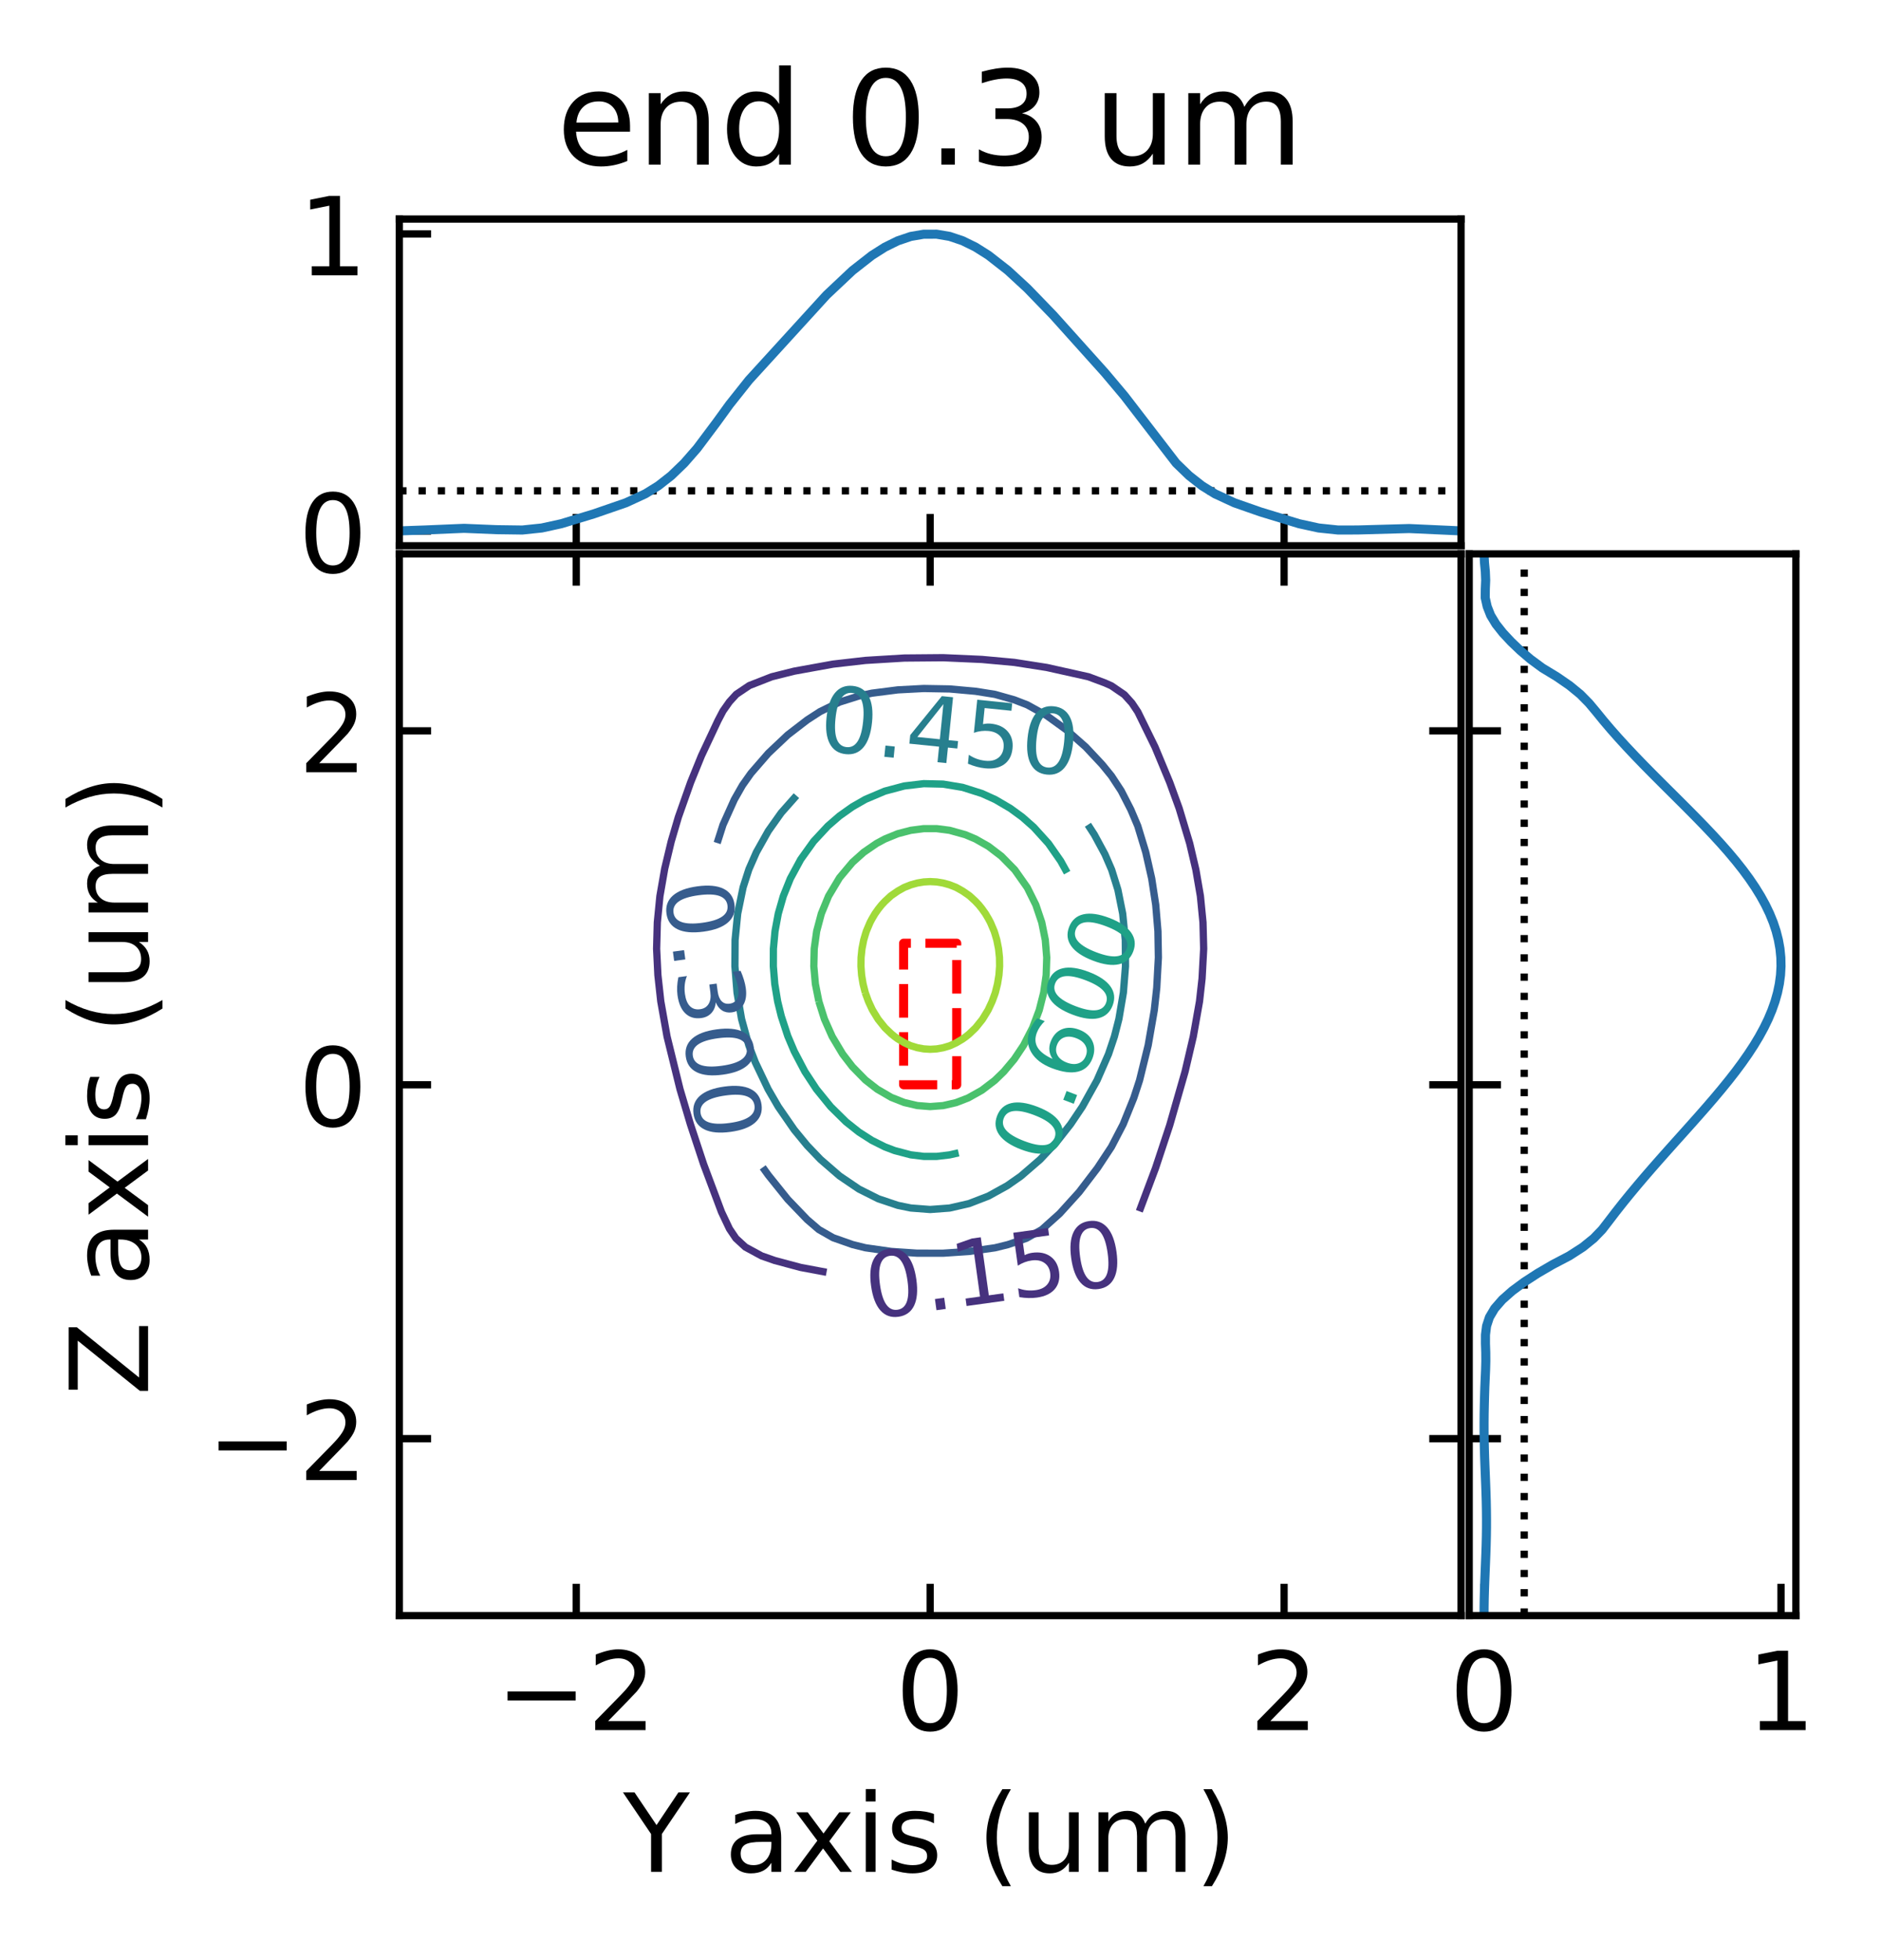 <?xml version="1.0" encoding="utf-8" standalone="no"?>
<!DOCTYPE svg PUBLIC "-//W3C//DTD SVG 1.1//EN"
  "http://www.w3.org/Graphics/SVG/1.1/DTD/svg11.dtd">
<!-- Created with matplotlib (https://matplotlib.org/) -->
<svg height="215.969pt" version="1.1" viewBox="0 0 207.286 215.969" width="207.286pt" xmlns="http://www.w3.org/2000/svg" xmlns:xlink="http://www.w3.org/1999/xlink">
 <defs>
  <style type="text/css">
*{stroke-linecap:butt;stroke-linejoin:round;white-space:pre;}
  </style>
 </defs>
 <g id="figure_1">
  <g id="patch_1">
   <path d="M 0 215.969 
L 207.286 215.969 
L 207.286 0 
L 0 0 
z
" style="fill:none;"/>
  </g>
  <g id="axes_1">
   <g id="patch_2">
    <path d="M 44.004 178.042 
L 161.004 178.042 
L 161.004 61.042 
L 44.004 61.042 
z
" style="fill:none;"/>
   </g>
   <g id="patch_3">
    <path clip-path="url(#p2bcbeac10b)" d="M 99.579 119.542 
L 105.429 119.542 
L 105.429 103.942 
L 99.579 103.942 
z
" style="fill:none;stroke:#ff0000;stroke-dasharray:3.7,1.6;stroke-dashoffset:0;stroke-linejoin:miter;"/>
   </g>
   <g id="matplotlib.axis_1">
    <g id="xtick_1">
     <g id="line2d_1">
      <defs>
       <path d="M 0 0 
L 0 -3.5 
" id="m330c00db9c" style="stroke:#000000;stroke-width:0.8;"/>
      </defs>
      <g>
       <use style="stroke:#000000;stroke-width:0.8;" x="63.504" xlink:href="#m330c00db9c" y="178.042"/>
      </g>
     </g>
     <g id="line2d_2">
      <defs>
       <path d="M 0 0 
L 0 3.5 
" id="mf5d19ae4f5" style="stroke:#000000;stroke-width:0.8;"/>
      </defs>
      <g>
       <use style="stroke:#000000;stroke-width:0.8;" x="63.504" xlink:href="#mf5d19ae4f5" y="61.042"/>
      </g>
     </g>
     <g id="text_1">
      <!-- −2 -->
      <defs>
       <path d="M 10.594 35.5 
L 73.188 35.5 
L 73.188 27.203 
L 10.594 27.203 
z
" id="DejaVuSans-8722"/>
       <path d="M 19.188 8.297 
L 53.609 8.297 
L 53.609 0 
L 7.328 0 
L 7.328 8.297 
Q 12.938 14.109 22.625 23.891 
Q 32.328 33.688 34.812 36.531 
Q 39.547 41.844 41.422 45.531 
Q 43.312 49.219 43.312 52.781 
Q 43.312 58.594 39.234 62.25 
Q 35.156 65.922 28.609 65.922 
Q 23.969 65.922 18.812 64.312 
Q 13.672 62.703 7.812 59.422 
L 7.812 69.391 
Q 13.766 71.781 18.938 73 
Q 24.125 74.219 28.422 74.219 
Q 39.75 74.219 46.484 68.547 
Q 53.219 62.891 53.219 53.422 
Q 53.219 48.922 51.531 44.891 
Q 49.859 40.875 45.406 35.406 
Q 44.188 33.984 37.641 27.219 
Q 31.109 20.453 19.188 8.297 
z
" id="DejaVuSans-50"/>
      </defs>
      <g transform="translate(54.659 190.66)scale(0.12 -0.12)">
       <use xlink:href="#DejaVuSans-8722"/>
       <use x="83.789" xlink:href="#DejaVuSans-50"/>
      </g>
     </g>
    </g>
    <g id="xtick_2">
     <g id="line2d_3">
      <g>
       <use style="stroke:#000000;stroke-width:0.8;" x="102.504" xlink:href="#m330c00db9c" y="178.042"/>
      </g>
     </g>
     <g id="line2d_4">
      <g>
       <use style="stroke:#000000;stroke-width:0.8;" x="102.504" xlink:href="#mf5d19ae4f5" y="61.042"/>
      </g>
     </g>
     <g id="text_2">
      <!-- 0 -->
      <defs>
       <path d="M 31.781 66.406 
Q 24.172 66.406 20.328 58.906 
Q 16.5 51.422 16.5 36.375 
Q 16.5 21.391 20.328 13.891 
Q 24.172 6.391 31.781 6.391 
Q 39.453 6.391 43.281 13.891 
Q 47.125 21.391 47.125 36.375 
Q 47.125 51.422 43.281 58.906 
Q 39.453 66.406 31.781 66.406 
z
M 31.781 74.219 
Q 44.047 74.219 50.516 64.516 
Q 56.984 54.828 56.984 36.375 
Q 56.984 17.969 50.516 8.266 
Q 44.047 -1.422 31.781 -1.422 
Q 19.531 -1.422 13.062 8.266 
Q 6.594 17.969 6.594 36.375 
Q 6.594 54.828 13.062 64.516 
Q 19.531 74.219 31.781 74.219 
z
" id="DejaVuSans-48"/>
      </defs>
      <g transform="translate(98.687 190.66)scale(0.12 -0.12)">
       <use xlink:href="#DejaVuSans-48"/>
      </g>
     </g>
    </g>
    <g id="xtick_3">
     <g id="line2d_5">
      <g>
       <use style="stroke:#000000;stroke-width:0.8;" x="141.504" xlink:href="#m330c00db9c" y="178.042"/>
      </g>
     </g>
     <g id="line2d_6">
      <g>
       <use style="stroke:#000000;stroke-width:0.8;" x="141.504" xlink:href="#mf5d19ae4f5" y="61.042"/>
      </g>
     </g>
     <g id="text_3">
      <!-- 2 -->
      <g transform="translate(137.687 190.66)scale(0.12 -0.12)">
       <use xlink:href="#DejaVuSans-50"/>
      </g>
     </g>
    </g>
    <g id="text_4">
     <!-- Y axis (um) -->
     <defs>
      <path d="M -0.203 72.906 
L 10.406 72.906 
L 30.609 42.922 
L 50.688 72.906 
L 61.281 72.906 
L 35.5 34.719 
L 35.5 0 
L 25.594 0 
L 25.594 34.719 
z
" id="DejaVuSans-89"/>
      <path id="DejaVuSans-32"/>
      <path d="M 34.281 27.484 
Q 23.391 27.484 19.188 25 
Q 14.984 22.516 14.984 16.5 
Q 14.984 11.719 18.141 8.906 
Q 21.297 6.109 26.703 6.109 
Q 34.188 6.109 38.703 11.406 
Q 43.219 16.703 43.219 25.484 
L 43.219 27.484 
z
M 52.203 31.203 
L 52.203 0 
L 43.219 0 
L 43.219 8.297 
Q 40.141 3.328 35.547 0.953 
Q 30.953 -1.422 24.312 -1.422 
Q 15.922 -1.422 10.953 3.297 
Q 6 8.016 6 15.922 
Q 6 25.141 12.172 29.828 
Q 18.359 34.516 30.609 34.516 
L 43.219 34.516 
L 43.219 35.406 
Q 43.219 41.609 39.141 45 
Q 35.062 48.391 27.688 48.391 
Q 23 48.391 18.547 47.266 
Q 14.109 46.141 10.016 43.891 
L 10.016 52.203 
Q 14.938 54.109 19.578 55.047 
Q 24.219 56 28.609 56 
Q 40.484 56 46.344 49.844 
Q 52.203 43.703 52.203 31.203 
z
" id="DejaVuSans-97"/>
      <path d="M 54.891 54.688 
L 35.109 28.078 
L 55.906 0 
L 45.312 0 
L 29.391 21.484 
L 13.484 0 
L 2.875 0 
L 24.125 28.609 
L 4.688 54.688 
L 15.281 54.688 
L 29.781 35.203 
L 44.281 54.688 
z
" id="DejaVuSans-120"/>
      <path d="M 9.422 54.688 
L 18.406 54.688 
L 18.406 0 
L 9.422 0 
z
M 9.422 75.984 
L 18.406 75.984 
L 18.406 64.594 
L 9.422 64.594 
z
" id="DejaVuSans-105"/>
      <path d="M 44.281 53.078 
L 44.281 44.578 
Q 40.484 46.531 36.375 47.5 
Q 32.281 48.484 27.875 48.484 
Q 21.188 48.484 17.844 46.438 
Q 14.5 44.391 14.5 40.281 
Q 14.5 37.156 16.891 35.375 
Q 19.281 33.594 26.516 31.984 
L 29.594 31.297 
Q 39.156 29.25 43.188 25.516 
Q 47.219 21.781 47.219 15.094 
Q 47.219 7.469 41.188 3.016 
Q 35.156 -1.422 24.609 -1.422 
Q 20.219 -1.422 15.453 -0.562 
Q 10.688 0.297 5.422 2 
L 5.422 11.281 
Q 10.406 8.688 15.234 7.391 
Q 20.062 6.109 24.812 6.109 
Q 31.156 6.109 34.562 8.281 
Q 37.984 10.453 37.984 14.406 
Q 37.984 18.062 35.516 20.016 
Q 33.062 21.969 24.703 23.781 
L 21.578 24.516 
Q 13.234 26.266 9.516 29.906 
Q 5.812 33.547 5.812 39.891 
Q 5.812 47.609 11.281 51.797 
Q 16.75 56 26.812 56 
Q 31.781 56 36.172 55.266 
Q 40.578 54.547 44.281 53.078 
z
" id="DejaVuSans-115"/>
      <path d="M 31 75.875 
Q 24.469 64.656 21.281 53.656 
Q 18.109 42.672 18.109 31.391 
Q 18.109 20.125 21.312 9.062 
Q 24.516 -2 31 -13.188 
L 23.188 -13.188 
Q 15.875 -1.703 12.234 9.375 
Q 8.594 20.453 8.594 31.391 
Q 8.594 42.281 12.203 53.312 
Q 15.828 64.359 23.188 75.875 
z
" id="DejaVuSans-40"/>
      <path d="M 8.5 21.578 
L 8.5 54.688 
L 17.484 54.688 
L 17.484 21.922 
Q 17.484 14.156 20.5 10.266 
Q 23.531 6.391 29.594 6.391 
Q 36.859 6.391 41.078 11.031 
Q 45.312 15.672 45.312 23.688 
L 45.312 54.688 
L 54.297 54.688 
L 54.297 0 
L 45.312 0 
L 45.312 8.406 
Q 42.047 3.422 37.719 1 
Q 33.406 -1.422 27.688 -1.422 
Q 18.266 -1.422 13.375 4.438 
Q 8.5 10.297 8.5 21.578 
z
M 31.109 56 
z
" id="DejaVuSans-117"/>
      <path d="M 52 44.188 
Q 55.375 50.25 60.062 53.125 
Q 64.75 56 71.094 56 
Q 79.641 56 84.281 50.016 
Q 88.922 44.047 88.922 33.016 
L 88.922 0 
L 79.891 0 
L 79.891 32.719 
Q 79.891 40.578 77.094 44.375 
Q 74.312 48.188 68.609 48.188 
Q 61.625 48.188 57.562 43.547 
Q 53.516 38.922 53.516 30.906 
L 53.516 0 
L 44.484 0 
L 44.484 32.719 
Q 44.484 40.625 41.703 44.406 
Q 38.922 48.188 33.109 48.188 
Q 26.219 48.188 22.156 43.531 
Q 18.109 38.875 18.109 30.906 
L 18.109 0 
L 9.078 0 
L 9.078 54.688 
L 18.109 54.688 
L 18.109 46.188 
Q 21.188 51.219 25.484 53.609 
Q 29.781 56 35.688 56 
Q 41.656 56 45.828 52.969 
Q 50 49.953 52 44.188 
z
" id="DejaVuSans-109"/>
      <path d="M 8.016 75.875 
L 15.828 75.875 
Q 23.141 64.359 26.781 53.312 
Q 30.422 42.281 30.422 31.391 
Q 30.422 20.453 26.781 9.375 
Q 23.141 -1.703 15.828 -13.188 
L 8.016 -13.188 
Q 14.5 -2 17.703 9.062 
Q 20.906 20.125 20.906 31.391 
Q 20.906 42.672 17.703 53.656 
Q 14.5 64.656 8.016 75.875 
z
" id="DejaVuSans-41"/>
     </defs>
     <g transform="translate(68.677 206.274)scale(0.12 -0.12)">
      <use xlink:href="#DejaVuSans-89"/>
      <use x="61.084" xlink:href="#DejaVuSans-32"/>
      <use x="92.871" xlink:href="#DejaVuSans-97"/>
      <use x="154.15" xlink:href="#DejaVuSans-120"/>
      <use x="213.33" xlink:href="#DejaVuSans-105"/>
      <use x="241.113" xlink:href="#DejaVuSans-115"/>
      <use x="293.213" xlink:href="#DejaVuSans-32"/>
      <use x="325" xlink:href="#DejaVuSans-40"/>
      <use x="364.014" xlink:href="#DejaVuSans-117"/>
      <use x="427.393" xlink:href="#DejaVuSans-109"/>
      <use x="524.805" xlink:href="#DejaVuSans-41"/>
     </g>
    </g>
   </g>
   <g id="matplotlib.axis_2">
    <g id="ytick_1">
     <g id="line2d_7">
      <defs>
       <path d="M 0 0 
L 3.5 0 
" id="maba402da4e" style="stroke:#000000;stroke-width:0.8;"/>
      </defs>
      <g>
       <use style="stroke:#000000;stroke-width:0.8;" x="44.004" xlink:href="#maba402da4e" y="158.542"/>
      </g>
     </g>
     <g id="line2d_8">
      <defs>
       <path d="M 0 0 
L -3.5 0 
" id="m98553b594d" style="stroke:#000000;stroke-width:0.8;"/>
      </defs>
      <g>
       <use style="stroke:#000000;stroke-width:0.8;" x="161.004" xlink:href="#m98553b594d" y="158.542"/>
      </g>
     </g>
     <g id="text_5">
      <!-- −2 -->
      <g transform="translate(22.814 163.101)scale(0.12 -0.12)">
       <use xlink:href="#DejaVuSans-8722"/>
       <use x="83.789" xlink:href="#DejaVuSans-50"/>
      </g>
     </g>
    </g>
    <g id="ytick_2">
     <g id="line2d_9">
      <g>
       <use style="stroke:#000000;stroke-width:0.8;" x="44.004" xlink:href="#maba402da4e" y="119.542"/>
      </g>
     </g>
     <g id="line2d_10">
      <g>
       <use style="stroke:#000000;stroke-width:0.8;" x="161.004" xlink:href="#m98553b594d" y="119.542"/>
      </g>
     </g>
     <g id="text_6">
      <!-- 0 -->
      <g transform="translate(32.869 124.101)scale(0.12 -0.12)">
       <use xlink:href="#DejaVuSans-48"/>
      </g>
     </g>
    </g>
    <g id="ytick_3">
     <g id="line2d_11">
      <g>
       <use style="stroke:#000000;stroke-width:0.8;" x="44.004" xlink:href="#maba402da4e" y="80.542"/>
      </g>
     </g>
     <g id="line2d_12">
      <g>
       <use style="stroke:#000000;stroke-width:0.8;" x="161.004" xlink:href="#m98553b594d" y="80.542"/>
      </g>
     </g>
     <g id="text_7">
      <!-- 2 -->
      <g transform="translate(32.869 85.101)scale(0.12 -0.12)">
       <use xlink:href="#DejaVuSans-50"/>
      </g>
     </g>
    </g>
    <g id="text_8">
     <!-- Z axis (um) -->
     <defs>
      <path d="M 5.609 72.906 
L 62.891 72.906 
L 62.891 65.375 
L 16.797 8.297 
L 64.016 8.297 
L 64.016 0 
L 4.5 0 
L 4.5 7.516 
L 50.594 64.594 
L 5.609 64.594 
z
" id="DejaVuSans-90"/>
     </defs>
     <g transform="translate(16.318 153.815)rotate(-90)scale(0.12 -0.12)">
      <use xlink:href="#DejaVuSans-90"/>
      <use x="68.506" xlink:href="#DejaVuSans-32"/>
      <use x="100.293" xlink:href="#DejaVuSans-97"/>
      <use x="161.572" xlink:href="#DejaVuSans-120"/>
      <use x="220.752" xlink:href="#DejaVuSans-105"/>
      <use x="248.535" xlink:href="#DejaVuSans-115"/>
      <use x="300.635" xlink:href="#DejaVuSans-32"/>
      <use x="332.422" xlink:href="#DejaVuSans-40"/>
      <use x="371.436" xlink:href="#DejaVuSans-117"/>
      <use x="434.814" xlink:href="#DejaVuSans-109"/>
      <use x="532.227" xlink:href="#DejaVuSans-41"/>
     </g>
    </g>
   </g>
   <g id="LineCollection_1">
    <path clip-path="url(#p2bcbeac10b)" d="M 44.004 178.042 
" style="fill:none;stroke:#440154;stroke-width:0.8;"/>
    <path clip-path="url(#p2bcbeac10b)" d="M 44.004 61.042 
" style="fill:none;stroke:#440154;stroke-width:0.8;"/>
    <path clip-path="url(#p2bcbeac10b)" d="M 161.004 178.042 
" style="fill:none;stroke:#440154;stroke-width:0.8;"/>
    <path clip-path="url(#p2bcbeac10b)" d="M 161.004 61.042 
" style="fill:none;stroke:#440154;stroke-width:0.8;"/>
   </g>
   <g id="LineCollection_2">
    <path clip-path="url(#p2bcbeac10b)" d="M 91.082 140.206 
L 88.236 139.673 
L 85.382 138.909 
L 83.922 138.397 
L 82.144 137.43 
L 81.094 136.463 
L 80.389 135.418 
L 79.509 133.562 
L 77.535 128.288 
L 76.082 123.893 
L 74.935 120.025 
L 73.508 114.224 
L 72.819 110.356 
L 72.5 107.455 
L 72.359 104.554 
L 72.437 101.653 
L 72.722 98.752 
L 73.254 95.709 
L 73.968 92.725 
L 74.754 90.05 
L 76.108 86.217 
L 77.301 83.281 
L 79.117 79.414 
L 79.675 78.35 
L 80.389 77.336 
L 81.14 76.513 
L 82.577 75.546 
L 85.052 74.579 
L 87.523 73.962 
L 91.803 73.186 
L 95.37 72.777 
L 99.651 72.516 
L 103.931 72.479 
L 108.212 72.67 
L 111.779 72.997 
L 115.346 73.554 
L 119.946 74.579 
L 121.767 75.259 
L 122.48 75.577 
L 123.907 76.554 
L 124.741 77.48 
L 125.387 78.447 
L 127.281 82.314 
L 128.901 86.21 
L 129.945 89.083 
L 131.107 92.951 
L 131.787 95.852 
L 132.285 98.752 
L 132.569 101.653 
L 132.645 104.554 
L 132.468 107.831 
L 132.186 110.356 
L 131.5 114.224 
L 130.595 118.091 
L 128.901 124.005 
L 127.338 128.728 
L 125.554 133.482 
L 125.554 133.482 
" style="fill:none;stroke:#46327e;stroke-width:0.8;"/>
   </g>
   <g id="LineCollection_3">
    <path clip-path="url(#p2bcbeac10b)" d="M 79.032 92.902 
L 79.675 90.891 
L 80.922 88.116 
L 81.815 86.544 
L 82.756 85.215 
L 84.669 83.011 
L 86.809 80.989 
L 88.949 79.341 
L 90.376 78.417 
L 92.517 77.37 
L 94.657 76.697 
L 96.084 76.388 
L 98.937 76.023 
L 101.791 75.873 
L 104.645 75.923 
L 107.498 76.178 
L 109.639 76.519 
L 111.779 77.124 
L 113.206 77.675 
L 115.346 78.86 
L 117.486 80.407 
L 119.647 82.314 
L 121.458 84.248 
L 122.48 85.505 
L 123.557 87.149 
L 124.62 89.224 
L 125.38 91.017 
L 126.262 93.918 
L 126.918 96.819 
L 127.362 99.719 
L 127.605 102.62 
L 127.654 105.521 
L 127.474 108.85 
L 127.203 111.323 
L 126.529 115.191 
L 125.577 119.058 
L 124.945 120.992 
L 123.774 123.893 
L 122.48 126.383 
L 120.933 128.728 
L 118.913 131.376 
L 116.773 133.738 
L 114.814 135.496 
L 113.106 136.463 
L 111.065 137.159 
L 109.639 137.51 
L 106.785 137.912 
L 103.931 138.102 
L 101.078 138.101 
L 98.224 137.91 
L 95.37 137.504 
L 93.943 137.149 
L 91.803 136.395 
L 90.233 135.496 
L 88.949 134.394 
L 86.809 132.166 
L 84.669 129.501 
L 84.053 128.643 
L 84.053 128.643 
" style="fill:none;stroke:#365c8d;stroke-width:0.8;"/>
   </g>
   <g id="LineCollection_4">
    <path clip-path="url(#p2bcbeac10b)" d="M 119.888 90.886 
L 120.6 91.984 
L 121.767 94.144 
L 122.506 95.852 
L 123.193 98.056 
L 123.72 100.686 
L 124.008 103.587 
L 124.028 106.488 
L 123.796 109.389 
L 123.303 112.29 
L 122.808 114.224 
L 122.16 116.157 
L 120.891 119.058 
L 119.276 121.959 
L 117.975 123.893 
L 116.451 125.827 
L 114.632 127.768 
L 112.492 129.618 
L 110.999 130.662 
L 108.925 131.809 
L 106.785 132.636 
L 104.645 133.127 
L 102.504 133.287 
L 100.364 133.122 
L 98.937 132.829 
L 96.797 132.11 
L 94.657 131.037 
L 92.517 129.587 
L 90.411 127.761 
L 88.949 126.234 
L 87.523 124.5 
L 85.766 121.959 
L 84.645 120.025 
L 83.242 117.079 
L 82.518 115.191 
L 81.719 112.29 
L 81.222 109.389 
L 80.988 106.488 
L 81.006 103.587 
L 81.293 100.686 
L 81.89 97.786 
L 82.529 95.793 
L 83.353 93.918 
L 84.669 91.574 
L 86.096 89.565 
L 87.764 87.682 
L 87.764 87.682 
" style="fill:none;stroke:#277f8e;stroke-width:0.8;"/>
   </g>
   <g id="LineCollection_5">
    <path clip-path="url(#p2bcbeac10b)" d="M 105.637 127.043 
L 104.645 127.268 
L 103.218 127.437 
L 101.791 127.435 
L 100.364 127.261 
L 98.586 126.794 
L 97.51 126.385 
L 96.084 125.671 
L 94.657 124.757 
L 93.23 123.624 
L 91.541 121.959 
L 89.97 120.025 
L 88.699 118.091 
L 87.523 115.851 
L 86.809 114.163 
L 86.096 111.984 
L 85.697 110.356 
L 85.378 108.422 
L 85.221 106.488 
L 85.228 104.554 
L 85.406 102.62 
L 85.765 100.686 
L 86.32 98.752 
L 87.096 96.819 
L 88.236 94.71 
L 89.663 92.719 
L 91.244 91.017 
L 92.517 89.917 
L 93.943 88.906 
L 95.37 88.09 
L 97.51 87.183 
L 99.651 86.614 
L 101.791 86.36 
L 103.931 86.41 
L 106.071 86.767 
L 108.212 87.445 
L 109.692 88.116 
L 111.339 89.083 
L 112.663 90.05 
L 113.919 91.16 
L 115.54 92.951 
L 116.889 94.885 
L 117.599 96.17 
L 117.599 96.17 
" style="fill:none;stroke:#1fa187;stroke-width:0.8;"/>
   </g>
   <g id="LineCollection_6">
    <path clip-path="url(#p2bcbeac10b)" d="M 90.238 110.356 
L 89.854 108.422 
L 89.682 106.488 
L 89.727 104.554 
L 89.997 102.62 
L 90.51 100.686 
L 91.307 98.752 
L 92.517 96.731 
L 93.943 95.032 
L 95.187 93.918 
L 96.595 92.951 
L 97.51 92.459 
L 98.937 91.875 
L 100.364 91.502 
L 101.791 91.316 
L 103.218 91.316 
L 104.645 91.5 
L 106.381 91.984 
L 107.498 92.455 
L 108.925 93.265 
L 110.352 94.353 
L 111.824 95.852 
L 113.206 97.811 
L 114.151 99.719 
L 114.802 101.653 
L 115.192 103.587 
L 115.35 105.521 
L 115.288 107.455 
L 115.013 109.389 
L 114.522 111.323 
L 113.796 113.257 
L 112.799 115.191 
L 111.779 116.716 
L 110.625 118.091 
L 109.629 119.058 
L 108.212 120.142 
L 106.695 120.992 
L 105.358 121.509 
L 103.931 121.837 
L 102.504 121.945 
L 101.078 121.832 
L 99.651 121.497 
L 98.224 120.934 
L 96.664 120.025 
L 95.37 119.017 
L 93.943 117.562 
L 92.861 116.157 
L 91.704 114.224 
L 90.847 112.29 
L 90.238 110.356 
L 90.238 110.356 
" style="fill:none;stroke:#4ac16d;stroke-width:0.8;"/>
   </g>
   <g id="LineCollection_7">
    <path clip-path="url(#p2bcbeac10b)" d="M 95.351 109.389 
L 95.108 108.422 
L 94.949 107.455 
L 94.876 106.488 
L 94.889 105.521 
L 94.989 104.554 
L 95.18 103.587 
L 95.37 102.937 
L 95.471 102.62 
L 95.881 101.653 
L 96.084 101.271 
L 96.428 100.686 
L 96.797 100.166 
L 97.155 99.719 
L 97.51 99.339 
L 98.143 98.752 
L 98.224 98.687 
L 98.937 98.194 
L 99.651 97.793 
L 99.669 97.786 
L 100.364 97.512 
L 101.078 97.311 
L 101.791 97.191 
L 102.504 97.151 
L 103.218 97.19 
L 103.931 97.308 
L 104.645 97.507 
L 105.357 97.786 
L 105.358 97.786 
L 106.071 98.185 
L 106.785 98.676 
L 106.88 98.752 
L 107.498 99.323 
L 107.87 99.719 
L 108.212 100.145 
L 108.597 100.686 
L 108.925 101.241 
L 109.145 101.653 
L 109.557 102.62 
L 109.639 102.876 
L 109.848 103.587 
L 110.04 104.554 
L 110.142 105.521 
L 110.156 106.488 
L 110.084 107.455 
L 109.926 108.422 
L 109.683 109.389 
L 109.639 109.52 
L 109.332 110.356 
L 108.925 111.235 
L 108.881 111.323 
L 108.288 112.29 
L 108.212 112.396 
L 107.52 113.257 
L 107.498 113.281 
L 106.785 113.961 
L 106.459 114.224 
L 106.071 114.505 
L 105.358 114.928 
L 104.785 115.191 
L 104.645 115.25 
L 103.931 115.463 
L 103.218 115.591 
L 102.504 115.632 
L 101.791 115.587 
L 101.078 115.455 
L 100.364 115.237 
L 100.254 115.191 
L 99.651 114.91 
L 98.937 114.483 
L 98.582 114.224 
L 98.224 113.933 
L 97.519 113.257 
L 97.51 113.247 
L 96.797 112.356 
L 96.75 112.29 
L 96.158 111.323 
L 96.084 111.177 
L 95.704 110.356 
L 95.37 109.444 
L 95.351 109.389 
" style="fill:none;stroke:#a0da39;stroke-width:0.8;"/>
   </g>
   <g id="LineCollection_8"/>
   <g id="patch_4">
    <path d="M 44.004 178.042 
L 44.004 61.042 
" style="fill:none;stroke:#000000;stroke-linecap:square;stroke-linejoin:miter;stroke-width:0.8;"/>
   </g>
   <g id="patch_5">
    <path d="M 161.004 178.042 
L 161.004 61.042 
" style="fill:none;stroke:#000000;stroke-linecap:square;stroke-linejoin:miter;stroke-width:0.8;"/>
   </g>
   <g id="patch_6">
    <path d="M 44.004 178.042 
L 161.004 178.042 
" style="fill:none;stroke:#000000;stroke-linecap:square;stroke-linejoin:miter;stroke-width:0.8;"/>
   </g>
   <g id="patch_7">
    <path d="M 44.004 61.042 
L 161.004 61.042 
" style="fill:none;stroke:#000000;stroke-linecap:square;stroke-linejoin:miter;stroke-width:0.8;"/>
   </g>
   <g id="text_9">
    <g clip-path="url(#p2bcbeac10b)">
     <!-- 0.150 -->
     <defs>
      <path d="M 10.688 12.406 
L 21 12.406 
L 21 0 
L 10.688 0 
z
" id="DejaVuSans-46"/>
      <path d="M 12.406 8.297 
L 28.516 8.297 
L 28.516 63.922 
L 10.984 60.406 
L 10.984 69.391 
L 28.422 72.906 
L 38.281 72.906 
L 38.281 8.297 
L 54.391 8.297 
L 54.391 0 
L 12.406 0 
z
" id="DejaVuSans-49"/>
      <path d="M 10.797 72.906 
L 49.516 72.906 
L 49.516 64.594 
L 19.828 64.594 
L 19.828 46.734 
Q 21.969 47.469 24.109 47.828 
Q 26.266 48.188 28.422 48.188 
Q 40.625 48.188 47.75 41.5 
Q 54.891 34.812 54.891 23.391 
Q 54.891 11.625 47.562 5.094 
Q 40.234 -1.422 26.906 -1.422 
Q 22.312 -1.422 17.547 -0.641 
Q 12.797 0.141 7.719 1.703 
L 7.719 11.625 
Q 12.109 9.234 16.797 8.062 
Q 21.484 6.891 26.703 6.891 
Q 35.156 6.891 40.078 11.328 
Q 45.016 15.766 45.016 23.391 
Q 45.016 31 40.078 35.438 
Q 35.156 39.891 26.703 39.891 
Q 22.75 39.891 18.812 39.016 
Q 14.891 38.141 10.797 36.281 
z
" id="DejaVuSans-53"/>
     </defs>
     <g style="fill:#46327e;" transform="translate(95.839 145.404)rotate(-7.891)scale(0.1 -0.1)">
      <use xlink:href="#DejaVuSans-48"/>
      <use x="63.623" xlink:href="#DejaVuSans-46"/>
      <use x="95.41" xlink:href="#DejaVuSans-49"/>
      <use x="159.033" xlink:href="#DejaVuSans-53"/>
      <use x="222.656" xlink:href="#DejaVuSans-48"/>
     </g>
    </g>
   </g>
   <g id="text_10">
    <g clip-path="url(#p2bcbeac10b)">
     <!-- 0.300 -->
     <defs>
      <path d="M 40.578 39.312 
Q 47.656 37.797 51.625 33 
Q 55.609 28.219 55.609 21.188 
Q 55.609 10.406 48.188 4.484 
Q 40.766 -1.422 27.094 -1.422 
Q 22.516 -1.422 17.656 -0.516 
Q 12.797 0.391 7.625 2.203 
L 7.625 11.719 
Q 11.719 9.328 16.594 8.109 
Q 21.484 6.891 26.812 6.891 
Q 36.078 6.891 40.938 10.547 
Q 45.797 14.203 45.797 21.188 
Q 45.797 27.641 41.281 31.266 
Q 36.766 34.906 28.719 34.906 
L 20.219 34.906 
L 20.219 43.016 
L 29.109 43.016 
Q 36.375 43.016 40.234 45.922 
Q 44.094 48.828 44.094 54.297 
Q 44.094 59.906 40.109 62.906 
Q 36.141 65.922 28.719 65.922 
Q 24.656 65.922 20.016 65.031 
Q 15.375 64.156 9.812 62.312 
L 9.812 71.094 
Q 15.438 72.656 20.344 73.438 
Q 25.25 74.219 29.594 74.219 
Q 40.828 74.219 47.359 69.109 
Q 53.906 64.016 53.906 55.328 
Q 53.906 49.266 50.438 45.094 
Q 46.969 40.922 40.578 39.312 
z
" id="DejaVuSans-51"/>
     </defs>
     <g style="fill:#365c8d;" transform="translate(73.16 97.507)rotate(-277.691)scale(0.1 -0.1)">
      <use xlink:href="#DejaVuSans-48"/>
      <use x="63.623" xlink:href="#DejaVuSans-46"/>
      <use x="95.41" xlink:href="#DejaVuSans-51"/>
      <use x="159.033" xlink:href="#DejaVuSans-48"/>
      <use x="222.656" xlink:href="#DejaVuSans-48"/>
     </g>
    </g>
   </g>
   <g id="text_11">
    <g clip-path="url(#p2bcbeac10b)">
     <!-- 0.450 -->
     <defs>
      <path d="M 37.797 64.312 
L 12.891 25.391 
L 37.797 25.391 
z
M 35.203 72.906 
L 47.609 72.906 
L 47.609 25.391 
L 58.016 25.391 
L 58.016 17.188 
L 47.609 17.188 
L 47.609 0 
L 37.797 0 
L 37.797 17.188 
L 4.891 17.188 
L 4.891 26.703 
z
" id="DejaVuSans-52"/>
     </defs>
     <g style="fill:#277f8e;" transform="translate(90.06 82.647)rotate(-354.201)scale(0.1 -0.1)">
      <use xlink:href="#DejaVuSans-48"/>
      <use x="63.623" xlink:href="#DejaVuSans-46"/>
      <use x="95.41" xlink:href="#DejaVuSans-52"/>
      <use x="159.033" xlink:href="#DejaVuSans-53"/>
      <use x="222.656" xlink:href="#DejaVuSans-48"/>
     </g>
    </g>
   </g>
   <g id="text_12">
    <g clip-path="url(#p2bcbeac10b)">
     <!-- 0.600 -->
     <defs>
      <path d="M 33.016 40.375 
Q 26.375 40.375 22.484 35.828 
Q 18.609 31.297 18.609 23.391 
Q 18.609 15.531 22.484 10.953 
Q 26.375 6.391 33.016 6.391 
Q 39.656 6.391 43.531 10.953 
Q 47.406 15.531 47.406 23.391 
Q 47.406 31.297 43.531 35.828 
Q 39.656 40.375 33.016 40.375 
z
M 52.594 71.297 
L 52.594 62.312 
Q 48.875 64.062 45.094 64.984 
Q 41.312 65.922 37.594 65.922 
Q 27.828 65.922 22.672 59.328 
Q 17.531 52.734 16.797 39.406 
Q 19.672 43.656 24.016 45.922 
Q 28.375 48.188 33.594 48.188 
Q 44.578 48.188 50.953 41.516 
Q 57.328 34.859 57.328 23.391 
Q 57.328 12.156 50.688 5.359 
Q 44.047 -1.422 33.016 -1.422 
Q 20.359 -1.422 13.672 8.266 
Q 6.984 17.969 6.984 36.375 
Q 6.984 53.656 15.188 63.938 
Q 23.391 74.219 37.203 74.219 
Q 40.922 74.219 44.703 73.484 
Q 48.484 72.75 52.594 71.297 
z
" id="DejaVuSans-54"/>
     </defs>
     <g style="fill:#1fa187;" transform="translate(115.681 128.581)rotate(-69.126)scale(0.1 -0.1)">
      <use xlink:href="#DejaVuSans-48"/>
      <use x="63.623" xlink:href="#DejaVuSans-46"/>
      <use x="95.41" xlink:href="#DejaVuSans-54"/>
      <use x="159.033" xlink:href="#DejaVuSans-48"/>
      <use x="222.656" xlink:href="#DejaVuSans-48"/>
     </g>
    </g>
   </g>
  </g>
  <g id="axes_2">
   <g id="patch_8">
    <path d="M 44.004 60.142 
L 161.004 60.142 
L 161.004 24.142 
L 44.004 24.142 
z
" style="fill:none;"/>
   </g>
   <g id="matplotlib.axis_3">
    <g id="xtick_4">
     <g id="line2d_13">
      <g>
       <use style="stroke:#000000;stroke-width:0.8;" x="63.504" xlink:href="#m330c00db9c" y="60.142"/>
      </g>
     </g>
    </g>
    <g id="xtick_5">
     <g id="line2d_14">
      <g>
       <use style="stroke:#000000;stroke-width:0.8;" x="102.504" xlink:href="#m330c00db9c" y="60.142"/>
      </g>
     </g>
    </g>
    <g id="xtick_6">
     <g id="line2d_15">
      <g>
       <use style="stroke:#000000;stroke-width:0.8;" x="141.504" xlink:href="#m330c00db9c" y="60.142"/>
      </g>
     </g>
    </g>
   </g>
   <g id="matplotlib.axis_4">
    <g id="ytick_4">
     <g id="line2d_16">
      <g>
       <use style="stroke:#000000;stroke-width:0.8;" x="44.004" xlink:href="#maba402da4e" y="58.52"/>
      </g>
     </g>
     <g id="text_13">
      <!-- 0 -->
      <g transform="translate(32.869 63.079)scale(0.12 -0.12)">
       <use xlink:href="#DejaVuSans-48"/>
      </g>
     </g>
    </g>
    <g id="ytick_5">
     <g id="line2d_17">
      <g>
       <use style="stroke:#000000;stroke-width:0.8;" x="44.004" xlink:href="#maba402da4e" y="25.778"/>
      </g>
     </g>
     <g id="text_14">
      <!-- 1 -->
      <g transform="translate(32.869 30.337)scale(0.12 -0.12)">
       <use xlink:href="#DejaVuSans-49"/>
      </g>
     </g>
    </g>
   </g>
   <g id="LineCollection_9">
    <path clip-path="url(#p1511495345)" d="M 44.004 54.089 
L 161.004 54.089 
" style="fill:none;stroke:#000000;stroke-dasharray:0.8,1.32;stroke-dashoffset:0;stroke-width:0.8;"/>
   </g>
   <g id="line2d_18">
    <path clip-path="url(#p1511495345)" d="M 44.004 58.505 
L 46.858 58.403 
L 51.139 58.222 
L 54.706 58.37 
L 57.559 58.409 
L 59.699 58.185 
L 61.84 57.717 
L 65.407 56.638 
L 68.974 55.407 
L 71.114 54.418 
L 72.541 53.535 
L 73.968 52.417 
L 75.395 51.04 
L 76.821 49.409 
L 78.962 46.552 
L 80.389 44.583 
L 82.529 41.89 
L 91.09 32.506 
L 93.943 29.82 
L 96.084 28.146 
L 97.51 27.242 
L 98.937 26.539 
L 100.364 26.056 
L 101.791 25.81 
L 103.218 25.808 
L 104.645 26.05 
L 106.071 26.529 
L 107.498 27.229 
L 108.925 28.129 
L 111.065 29.801 
L 113.206 31.776 
L 116.059 34.726 
L 121.767 41.082 
L 123.907 43.625 
L 129.614 51.04 
L 131.041 52.418 
L 132.468 53.538 
L 133.895 54.422 
L 136.035 55.411 
L 138.889 56.41 
L 143.169 57.716 
L 145.309 58.184 
L 147.449 58.408 
L 149.59 58.404 
L 155.297 58.245 
L 161.004 58.505 
L 161.004 58.505 
" style="fill:none;stroke:#1f77b4;stroke-linecap:square;"/>
   </g>
   <g id="patch_9">
    <path d="M 44.004 60.142 
L 44.004 24.142 
" style="fill:none;stroke:#000000;stroke-linecap:square;stroke-linejoin:miter;stroke-width:0.8;"/>
   </g>
   <g id="patch_10">
    <path d="M 161.004 60.142 
L 161.004 24.142 
" style="fill:none;stroke:#000000;stroke-linecap:square;stroke-linejoin:miter;stroke-width:0.8;"/>
   </g>
   <g id="patch_11">
    <path d="M 44.004 60.142 
L 161.004 60.142 
" style="fill:none;stroke:#000000;stroke-linecap:square;stroke-linejoin:miter;stroke-width:0.8;"/>
   </g>
   <g id="patch_12">
    <path d="M 44.004 24.142 
L 161.004 24.142 
" style="fill:none;stroke:#000000;stroke-linecap:square;stroke-linejoin:miter;stroke-width:0.8;"/>
   </g>
   <g id="text_15">
    <!-- end 0.3 um -->
    <defs>
     <path d="M 56.203 29.594 
L 56.203 25.203 
L 14.891 25.203 
Q 15.484 15.922 20.484 11.062 
Q 25.484 6.203 34.422 6.203 
Q 39.594 6.203 44.453 7.469 
Q 49.312 8.734 54.109 11.281 
L 54.109 2.781 
Q 49.266 0.734 44.188 -0.344 
Q 39.109 -1.422 33.891 -1.422 
Q 20.797 -1.422 13.156 6.188 
Q 5.516 13.812 5.516 26.812 
Q 5.516 40.234 12.766 48.109 
Q 20.016 56 32.328 56 
Q 43.359 56 49.781 48.891 
Q 56.203 41.797 56.203 29.594 
z
M 47.219 32.234 
Q 47.125 39.594 43.094 43.984 
Q 39.062 48.391 32.422 48.391 
Q 24.906 48.391 20.391 44.141 
Q 15.875 39.891 15.188 32.172 
z
" id="DejaVuSans-101"/>
     <path d="M 54.891 33.016 
L 54.891 0 
L 45.906 0 
L 45.906 32.719 
Q 45.906 40.484 42.875 44.328 
Q 39.844 48.188 33.797 48.188 
Q 26.516 48.188 22.312 43.547 
Q 18.109 38.922 18.109 30.906 
L 18.109 0 
L 9.078 0 
L 9.078 54.688 
L 18.109 54.688 
L 18.109 46.188 
Q 21.344 51.125 25.703 53.562 
Q 30.078 56 35.797 56 
Q 45.219 56 50.047 50.172 
Q 54.891 44.344 54.891 33.016 
z
" id="DejaVuSans-110"/>
     <path d="M 45.406 46.391 
L 45.406 75.984 
L 54.391 75.984 
L 54.391 0 
L 45.406 0 
L 45.406 8.203 
Q 42.578 3.328 38.25 0.953 
Q 33.938 -1.422 27.875 -1.422 
Q 17.969 -1.422 11.734 6.484 
Q 5.516 14.406 5.516 27.297 
Q 5.516 40.188 11.734 48.094 
Q 17.969 56 27.875 56 
Q 33.938 56 38.25 53.625 
Q 42.578 51.266 45.406 46.391 
z
M 14.797 27.297 
Q 14.797 17.391 18.875 11.75 
Q 22.953 6.109 30.078 6.109 
Q 37.203 6.109 41.297 11.75 
Q 45.406 17.391 45.406 27.297 
Q 45.406 37.203 41.297 42.844 
Q 37.203 48.484 30.078 48.484 
Q 22.953 48.484 18.875 42.844 
Q 14.797 37.203 14.797 27.297 
z
" id="DejaVuSans-100"/>
    </defs>
    <g transform="translate(61.337 18.142)scale(0.144 -0.144)">
     <use xlink:href="#DejaVuSans-101"/>
     <use x="61.523" xlink:href="#DejaVuSans-110"/>
     <use x="124.902" xlink:href="#DejaVuSans-100"/>
     <use x="188.379" xlink:href="#DejaVuSans-32"/>
     <use x="220.166" xlink:href="#DejaVuSans-48"/>
     <use x="283.789" xlink:href="#DejaVuSans-46"/>
     <use x="315.576" xlink:href="#DejaVuSans-51"/>
     <use x="379.199" xlink:href="#DejaVuSans-32"/>
     <use x="410.986" xlink:href="#DejaVuSans-117"/>
     <use x="474.365" xlink:href="#DejaVuSans-109"/>
    </g>
   </g>
  </g>
  <g id="axes_3">
   <g id="patch_13">
    <path d="M 161.904 178.042 
L 197.904 178.042 
L 197.904 61.042 
L 161.904 61.042 
z
" style="fill:none;"/>
   </g>
   <g id="matplotlib.axis_5">
    <g id="xtick_7">
     <g id="line2d_19">
      <g>
       <use style="stroke:#000000;stroke-width:0.8;" x="163.541" xlink:href="#m330c00db9c" y="178.042"/>
      </g>
     </g>
     <g id="text_16">
      <!-- 0 -->
      <g transform="translate(159.723 190.66)scale(0.12 -0.12)">
       <use xlink:href="#DejaVuSans-48"/>
      </g>
     </g>
    </g>
    <g id="xtick_8">
     <g id="line2d_20">
      <g>
       <use style="stroke:#000000;stroke-width:0.8;" x="196.268" xlink:href="#m330c00db9c" y="178.042"/>
      </g>
     </g>
     <g id="text_17">
      <!-- 1 -->
      <g transform="translate(192.451 190.66)scale(0.12 -0.12)">
       <use xlink:href="#DejaVuSans-49"/>
      </g>
     </g>
    </g>
   </g>
   <g id="matplotlib.axis_6">
    <g id="ytick_6">
     <g id="line2d_21">
      <g>
       <use style="stroke:#000000;stroke-width:0.8;" x="161.904" xlink:href="#maba402da4e" y="158.542"/>
      </g>
     </g>
    </g>
    <g id="ytick_7">
     <g id="line2d_22">
      <g>
       <use style="stroke:#000000;stroke-width:0.8;" x="161.904" xlink:href="#maba402da4e" y="119.542"/>
      </g>
     </g>
    </g>
    <g id="ytick_8">
     <g id="line2d_23">
      <g>
       <use style="stroke:#000000;stroke-width:0.8;" x="161.904" xlink:href="#maba402da4e" y="80.542"/>
      </g>
     </g>
    </g>
   </g>
   <g id="LineCollection_10">
    <path clip-path="url(#p6864914198)" d="M 167.97 178.042 
L 167.97 61.042 
" style="fill:none;stroke:#000000;stroke-dasharray:0.8,1.32;stroke-dashoffset:0;stroke-width:0.8;"/>
   </g>
   <g id="line2d_24">
    <path clip-path="url(#p6864914198)" d="M 163.541 178.042 
L 163.547 177.075 
L 163.563 176.108 
L 163.59 175.141 
L 163.624 174.174 
L 163.663 173.207 
L 163.702 172.24 
L 163.74 171.273 
L 163.772 170.306 
L 163.796 169.339 
L 163.81 168.372 
L 163.812 167.405 
L 163.803 166.438 
L 163.784 165.472 
L 163.755 164.505 
L 163.72 163.538 
L 163.682 162.571 
L 163.643 161.604 
L 163.607 160.637 
L 163.578 159.67 
L 163.556 158.703 
L 163.545 157.736 
L 163.544 156.769 
L 163.553 155.802 
L 163.572 154.835 
L 163.597 153.868 
L 163.627 152.901 
L 163.668 151.934 
L 163.711 150.967 
L 163.737 150 
L 163.73 149.033 
L 163.697 148.067 
L 163.699 147.1 
L 163.818 146.133 
L 164.135 145.166 
L 164.707 144.199 
L 165.548 143.232 
L 166.641 142.265 
L 167.947 141.298 
L 169.434 140.331 
L 171.091 139.364 
L 172.935 138.397 
L 174.437 137.43 
L 175.632 136.463 
L 176.565 135.496 
L 177.311 134.529 
L 178.051 133.562 
L 178.813 132.595 
L 179.596 131.629 
L 180.4 130.662 
L 181.221 129.695 
L 182.058 128.728 
L 182.908 127.761 
L 183.767 126.794 
L 184.632 125.827 
L 185.5 124.86 
L 186.366 123.893 
L 187.225 122.926 
L 188.074 121.959 
L 188.906 120.992 
L 189.717 120.025 
L 190.502 119.058 
L 191.257 118.091 
L 191.975 117.124 
L 192.652 116.157 
L 193.284 115.191 
L 193.865 114.224 
L 194.392 113.257 
L 194.861 112.29 
L 195.267 111.323 
L 195.608 110.356 
L 195.881 109.389 
L 196.083 108.422 
L 196.213 107.455 
L 196.268 106.488 
L 196.248 105.521 
L 196.152 104.554 
L 195.98 103.587 
L 195.733 102.62 
L 195.412 101.653 
L 195.018 100.686 
L 194.554 99.719 
L 194.022 98.752 
L 193.426 97.786 
L 192.77 96.819 
L 192.057 95.852 
L 191.292 94.885 
L 190.481 93.918 
L 189.629 92.951 
L 188.741 91.984 
L 187.824 91.017 
L 186.884 90.05 
L 185.927 89.083 
L 184.959 88.116 
L 183.987 87.149 
L 183.016 86.182 
L 182.052 85.215 
L 181.1 84.248 
L 180.167 83.281 
L 179.256 82.314 
L 178.372 81.348 
L 177.517 80.381 
L 176.696 79.414 
L 175.91 78.447 
L 175.1 77.48 
L 174.148 76.513 
L 172.967 75.546 
L 171.563 74.579 
L 169.972 73.612 
L 168.659 72.645 
L 167.528 71.678 
L 166.519 70.711 
L 165.618 69.744 
L 164.854 68.777 
L 164.268 67.81 
L 163.888 66.843 
L 163.671 65.876 
L 163.681 64.91 
L 163.722 63.943 
L 163.683 62.976 
L 163.589 62.009 
L 163.541 61.042 
" style="fill:none;stroke:#1f77b4;stroke-linecap:square;"/>
   </g>
   <g id="patch_14">
    <path d="M 161.904 178.042 
L 161.904 61.042 
" style="fill:none;stroke:#000000;stroke-linecap:square;stroke-linejoin:miter;stroke-width:0.8;"/>
   </g>
   <g id="patch_15">
    <path d="M 197.904 178.042 
L 197.904 61.042 
" style="fill:none;stroke:#000000;stroke-linecap:square;stroke-linejoin:miter;stroke-width:0.8;"/>
   </g>
   <g id="patch_16">
    <path d="M 161.904 178.042 
L 197.904 178.042 
" style="fill:none;stroke:#000000;stroke-linecap:square;stroke-linejoin:miter;stroke-width:0.8;"/>
   </g>
   <g id="patch_17">
    <path d="M 161.904 61.042 
L 197.904 61.042 
" style="fill:none;stroke:#000000;stroke-linecap:square;stroke-linejoin:miter;stroke-width:0.8;"/>
   </g>
  </g>
 </g>
 <defs>
  <clipPath id="p2bcbeac10b">
   <rect height="117" width="117" x="44.004" y="61.042"/>
  </clipPath>
  <clipPath id="p1511495345">
   <rect height="36" width="117" x="44.004" y="24.142"/>
  </clipPath>
  <clipPath id="p6864914198">
   <rect height="117" width="36" x="161.904" y="61.042"/>
  </clipPath>
 </defs>
</svg>
